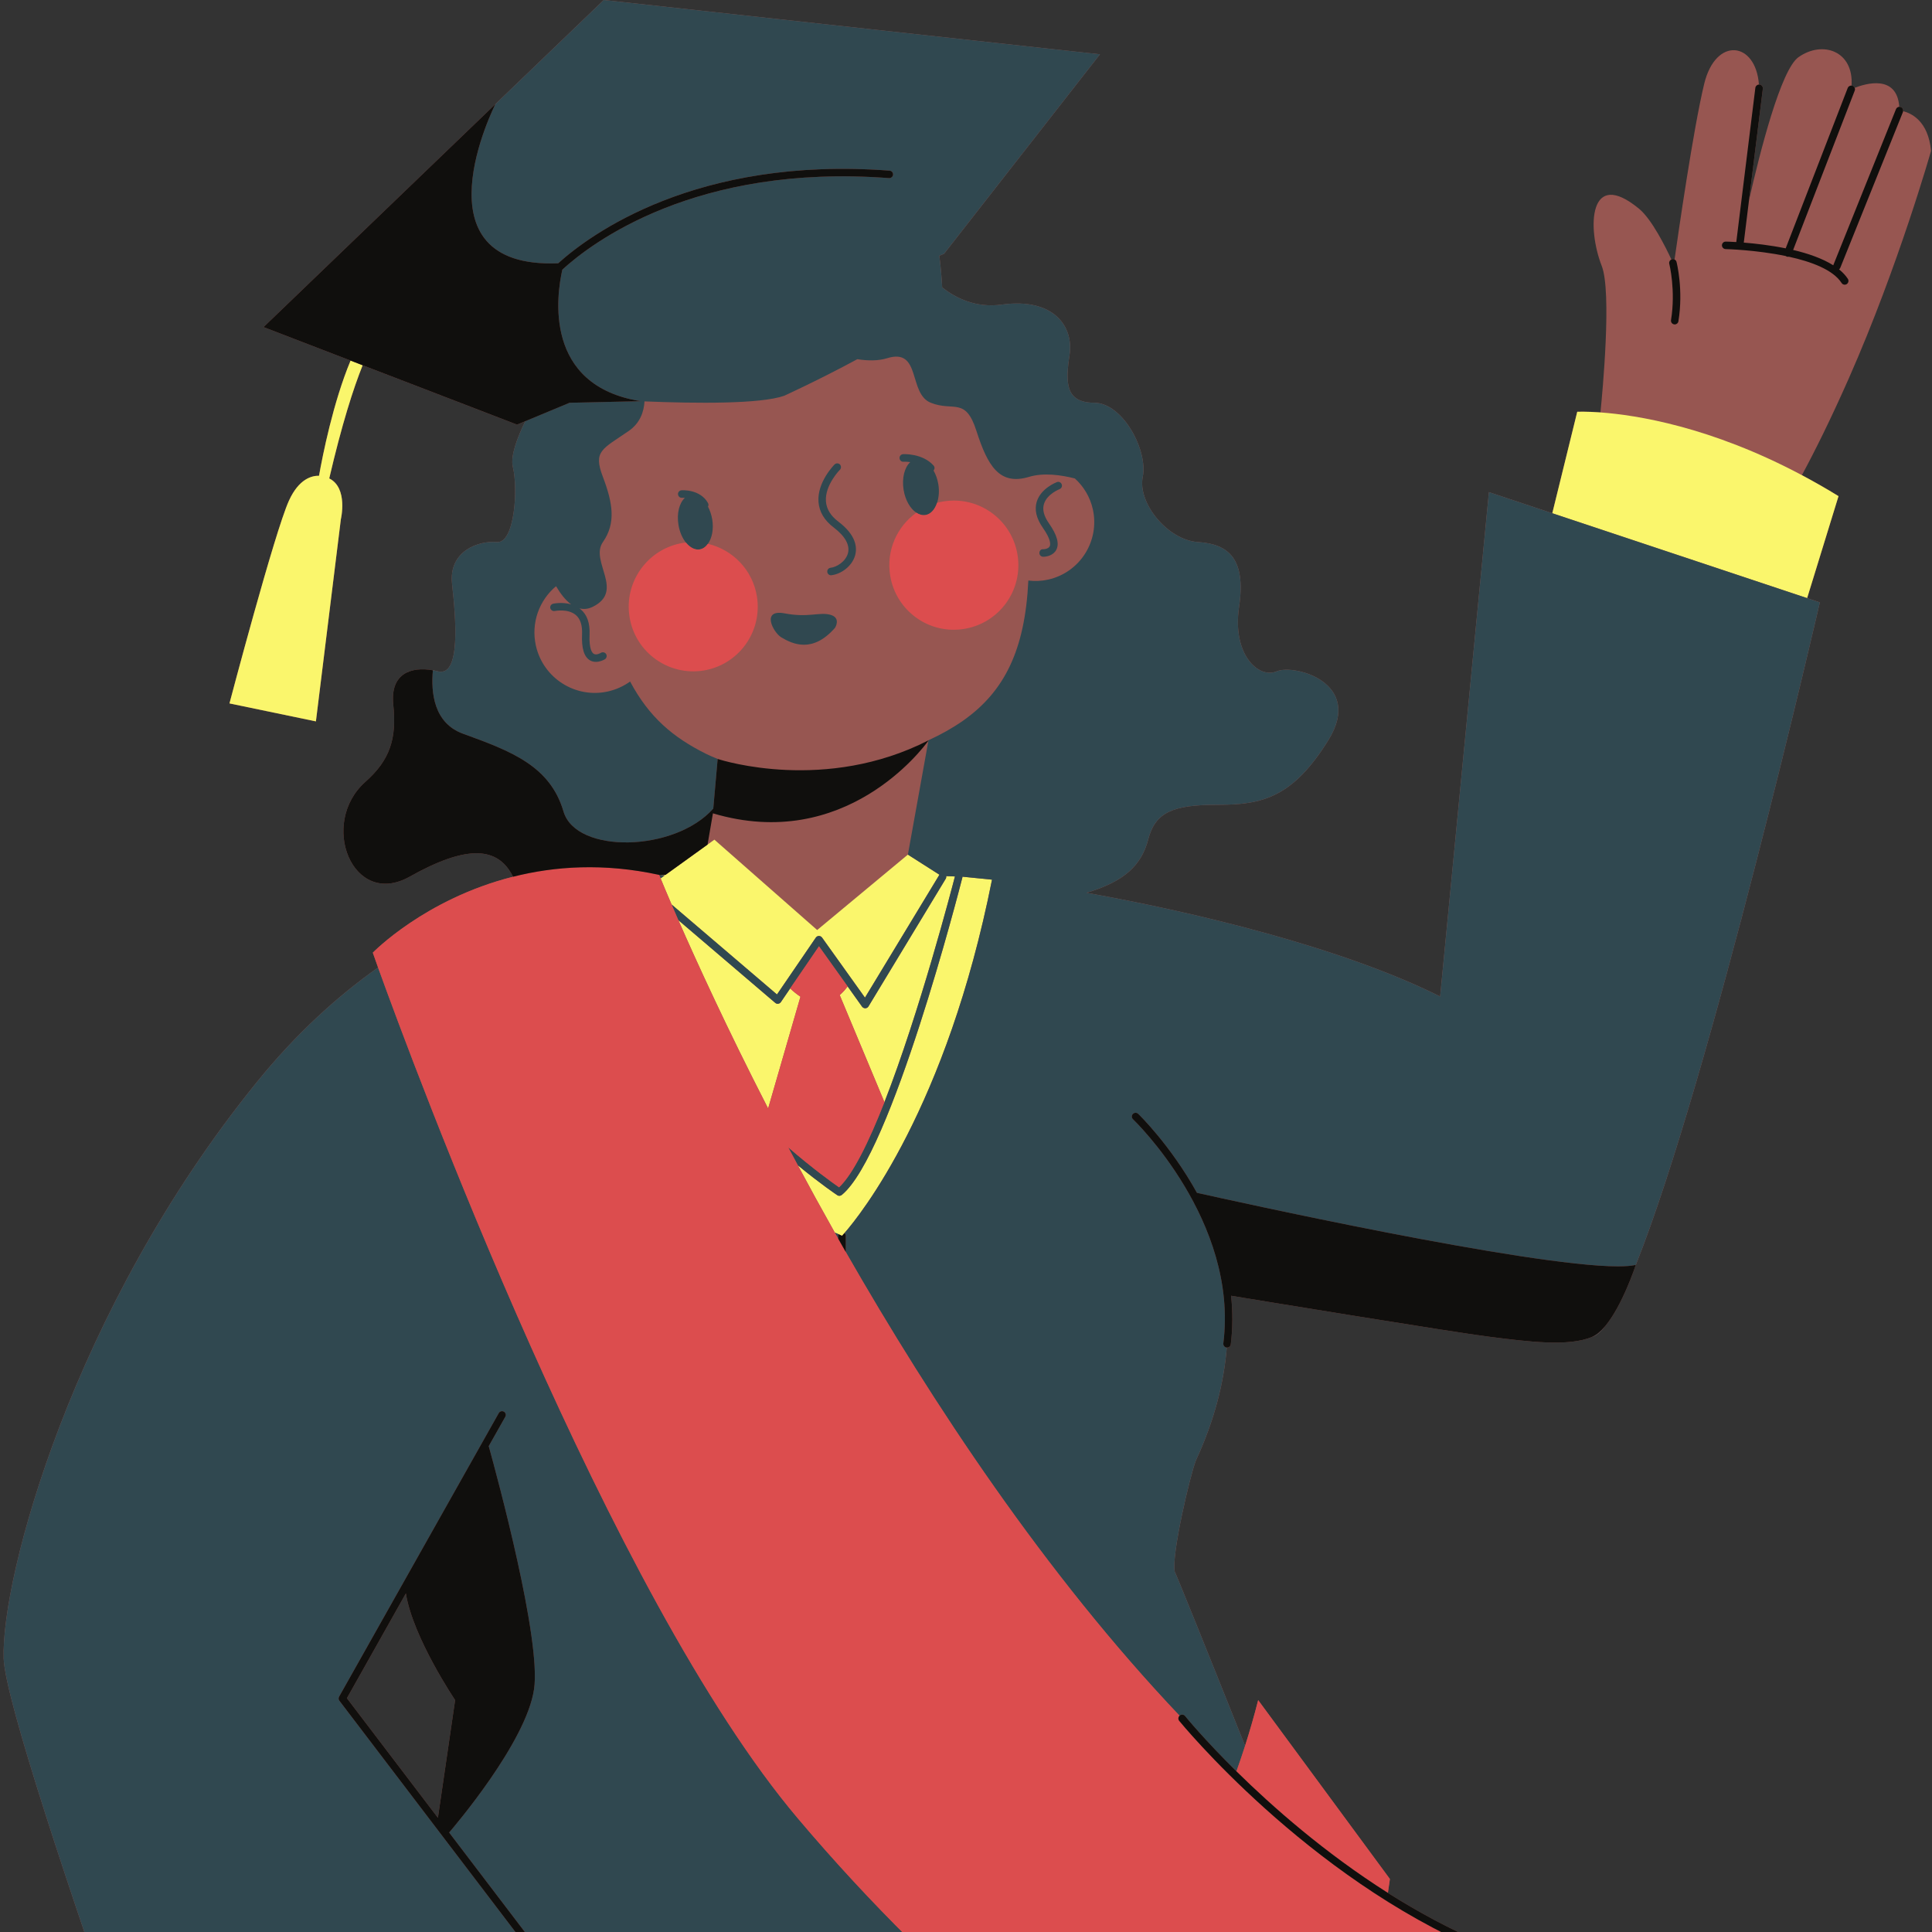 <svg xmlns="http://www.w3.org/2000/svg" xmlns:xlink="http://www.w3.org/1999/xlink" width="200" zoomAndPan="magnify" viewBox="0 0 150 150" height="200" preserveAspectRatio="xMidYMid meet" version="1.0"><rect x="0" y="0" width="150" height="150" fill="#333333" stroke="none"/><defs><clipPath id="id1"><path d="M 0.277 0 L 149.922 0 L 149.922 150 L 0.277 150 Z M 0.277 0 " clip-rule="nonzero"/></clipPath><clipPath id="id2"><path d="M 17.66 27.762 L 143 27.762 L 143 150 L 17.66 150 Z M 17.66 27.762 " clip-rule="nonzero"/></clipPath></defs><g clip-path="url(#id1)"><path fill="#975651" d="M 26.934 131.848 L 31.512 123.711 C 32.051 127.129 35.336 131.996 35.336 131.996 L 34 141.133 Z M 149.926 11.715 C 149.711 9.359 148.352 8.777 147.754 8.633 C 147.777 8.5 147.715 8.367 147.582 8.316 C 147.543 8.297 147.504 8.293 147.461 8.293 C 147.273 5.746 144.82 6.496 143.996 6.82 C 143.969 6.75 143.91 6.691 143.836 6.66 C 143.805 6.648 143.777 6.648 143.754 6.645 C 143.93 3.965 141.516 3.117 139.641 4.434 C 138.273 5.383 136.645 11.789 135.793 15.543 L 136.867 6.891 C 136.887 6.727 136.77 6.586 136.613 6.562 C 136.594 6.562 136.582 6.566 136.562 6.566 C 136.324 3.219 133.211 2.824 132.316 6.5 C 131.469 9.98 130.289 18.203 130.012 20.148 C 129.957 20.117 129.883 20.102 129.809 20.125 C 129.793 20.129 129.781 20.137 129.766 20.145 C 129.336 19.223 128.262 17.047 127.27 16.219 C 123.34 12.969 123.207 17.703 124.359 20.648 C 125.148 22.664 124.418 30.465 124.258 32.02 C 123.102 31.938 122.457 31.969 122.457 31.969 L 120.52 39.848 L 115.598 38.207 L 111.812 77.367 C 104.215 73.566 92.738 70.809 84.348 69.316 C 87.281 68.453 88.625 67.18 89.141 65.191 C 89.695 63.043 91.078 62.484 94.539 62.484 C 98.004 62.484 100.359 61.93 103.133 57.469 C 105.902 53.004 100.5 51.531 99.113 52.125 C 97.727 52.715 95.648 50.832 96.203 47.105 C 96.758 43.375 95.371 42.234 93.02 42.086 C 90.664 41.941 88.309 39.047 88.723 37.027 C 89.141 35.008 87.199 31.281 84.957 31.27 C 82.715 31.258 82.711 29.734 83.043 27.535 C 83.371 25.34 81.797 23.094 77.781 23.648 C 75.781 23.926 74.215 23.156 73.152 22.312 C 73.117 21.668 73.051 20.816 72.93 19.855 L 73.297 19.703 L 85.402 4.215 L 46.875 0 L 38.461 8.086 L 20.461 25.395 L 27.219 27.996 C 25.863 31.246 25.043 35.387 24.77 36.938 C 24.23 36.926 23.215 37.156 22.434 38.871 C 21.32 41.316 17.816 54.613 17.816 54.613 L 24.527 56.008 L 26.465 40.309 C 26.465 40.309 27.043 37.883 25.562 37.145 C 26.543 32.934 27.43 30.168 28.156 28.359 L 33.285 30.328 L 34.496 30.797 C 34.57 30.824 34.641 30.855 34.715 30.879 C 38.027 32.156 40.141 32.969 40.141 32.969 L 40.777 32.711 C 40.176 33.945 39.605 35.414 39.82 36.266 C 40.234 37.938 39.957 42.219 38.57 42.086 C 37.188 41.961 34.812 42.754 35.098 45.34 C 35.383 47.926 35.801 52.574 34 52.125 C 33.871 52.09 33.738 52.059 33.609 52.039 C 31.93 51.742 30.277 52.273 30.535 54.723 C 30.812 57.355 30.27 59.012 28.375 60.695 C 24.738 63.918 27.371 70.551 31.805 68.066 C 36.234 65.578 38.664 65.707 39.828 68.066 C 39.832 68.066 39.832 68.07 39.832 68.07 C 32.98 69.797 28.945 73.965 28.945 73.965 C 28.945 73.965 29.086 74.371 29.352 75.117 C 26.207 77.34 23 80.234 19.934 84.023 C 5.594 101.707 0.07 122.531 0.285 128.77 C 0.492 135.016 20.461 189.164 20.461 189.164 L 25.184 185.27 C 25.184 185.273 25.184 185.273 25.191 185.277 C 25.246 185.344 25.324 185.375 25.406 185.375 C 25.473 185.375 25.547 185.352 25.598 185.305 L 28.539 182.777 L 30.668 187.004 C 30.793 186.867 30.918 186.742 31.047 186.609 L 36.684 196.301 L 27.555 198.812 C 25.695 205.598 30.645 207.016 30.645 207.016 C 31.973 206.105 34.098 204.723 36.438 203.234 C 37.035 204.348 37.645 205.105 37.645 205.105 C 41.422 207.996 44.035 204.293 44.656 203.273 C 44.699 203.301 44.746 203.316 44.797 203.316 C 44.824 203.316 44.844 203.312 44.867 203.309 C 44.969 203.281 45.039 203.207 45.07 203.117 C 48.98 204.41 50.23 201.352 50.52 200.391 C 50.547 200.395 50.57 200.402 50.598 200.402 C 50.621 200.402 50.645 200.402 50.676 200.391 C 50.777 200.363 50.848 200.277 50.875 200.184 C 57.309 201.902 56.164 196.039 55.82 194.699 C 55.84 194.691 55.863 194.691 55.887 194.684 C 55.938 194.648 55.977 194.602 56 194.551 C 60.41 196.641 62.766 193.184 62.766 191.141 C 62.766 190.859 62.539 190.355 62.164 189.691 L 71.328 186.137 C 72.289 184.246 72.48 182.539 72.23 181.035 C 73.641 180.867 75.031 180.668 76.398 180.449 L 76.398 180.465 C 76.43 180.602 76.551 180.699 76.68 180.699 C 76.703 180.699 76.723 180.695 76.746 180.691 C 76.898 180.656 76.992 180.508 76.969 180.359 C 77.523 180.266 78.07 180.172 78.613 180.074 L 80.48 183.609 L 96.062 179.215 C 97.078 178.004 98.012 176.641 98.875 175.18 C 104.121 177.16 107.879 177.164 107.91 177.164 C 106.676 176.566 105.25 175.793 103.719 174.898 C 107.387 176.766 109.574 177.594 109.574 177.594 L 122.457 167.203 L 116.016 151.602 C 115.801 151.5 115.586 151.402 115.371 151.301 C 115.371 151.297 115.375 151.297 115.375 151.293 C 115.438 151.145 115.371 150.973 115.223 150.906 C 112.574 149.793 110.07 148.426 107.754 146.965 C 107.863 146.27 107.91 145.883 107.91 145.883 L 97.684 131.996 C 97.379 133.203 97.035 134.391 96.668 135.543 C 93.516 127.656 91.211 121.938 91.211 122.043 C 90.918 120.816 92.41 114.512 92.844 113.402 C 94.309 110.242 95.031 107.305 95.246 104.625 L 95.27 104.625 C 95.414 104.625 95.543 104.516 95.559 104.371 C 95.719 103.078 95.711 101.816 95.582 100.602 C 97.75 100.957 112.781 103.426 115.602 103.781 C 118.648 104.168 121.82 104.578 123.629 103.785 C 123.93 103.719 124.258 103.438 124.621 102.969 C 125.973 101.359 127.004 98.207 127.004 98.207 C 132.758 83.848 141.293 46.77 141.293 46.77 L 140.305 46.438 L 142.742 38.52 C 141.773 37.922 140.828 37.387 139.898 36.891 C 140.848 35.137 142.094 32.652 143.551 29.355 C 147.402 20.629 149.926 11.715 149.926 11.715 " fill-opacity="1" fill-rule="nonzero"/></g><g clip-path="url(#id2)"><path fill="#faf66c" d="M 25.562 37.145 C 26.543 32.934 27.43 30.168 28.156 28.359 L 27.219 27.996 C 25.863 31.246 25.043 35.387 24.77 36.938 C 24.23 36.926 23.215 37.156 22.434 38.871 C 21.32 41.316 17.816 54.613 17.816 54.613 L 24.527 56.008 L 26.465 40.309 C 26.465 40.309 27.043 37.883 25.562 37.145 Z M 139.898 36.891 C 132.824 33.125 127.047 32.223 124.258 32.02 C 123.102 31.938 122.457 31.969 122.457 31.969 L 120.52 39.848 L 140.305 46.438 L 142.742 38.52 C 141.773 37.922 140.828 37.387 139.898 36.891 Z M 61.348 76.742 L 60.621 77.809 C 60.574 77.875 60.5 77.918 60.418 77.93 C 60.34 77.945 60.258 77.918 60.191 77.863 L 52.668 71.441 C 54.074 74.645 56.43 79.816 59.637 86.062 L 62.148 77.383 C 61.895 77.215 61.625 77.008 61.348 76.742 Z M 71.723 179.363 C 71.703 179.332 69.688 176.078 66.504 176.273 C 66.34 176.289 66.207 176.16 66.195 176 C 66.188 175.84 66.312 175.699 66.469 175.691 C 70.02 175.477 72.133 178.918 72.223 179.062 C 72.309 179.199 72.262 179.375 72.125 179.465 C 72.074 179.492 72.027 179.504 71.973 179.504 C 71.875 179.504 71.777 179.457 71.723 179.363 Z M 71.129 185.375 C 71.109 185.375 71.094 185.375 71.078 185.371 C 71.012 185.359 64.539 184.199 65 176.68 C 65.008 176.516 65.148 176.398 65.309 176.406 C 65.469 176.414 65.59 176.555 65.578 176.719 C 65.152 183.699 70.93 184.754 71.172 184.797 C 71.336 184.824 71.441 184.973 71.414 185.133 C 71.391 185.277 71.27 185.375 71.129 185.375 Z M 72.062 180.285 L 74.055 179.582 C 71.227 173.109 66.164 173.629 66.164 173.629 L 56.449 181.707 L 56.445 181.715 C 58.75 184.668 61.094 187.816 62.164 189.691 L 71.328 186.137 C 72.289 184.246 72.48 182.539 72.23 181.035 C 72.184 180.781 72.133 180.527 72.062 180.285 Z M 36.898 196.676 L 36.684 196.301 L 27.555 198.812 C 25.695 205.598 30.645 207.016 30.645 207.016 C 31.973 206.105 34.098 204.723 36.438 203.234 C 35.637 201.73 34.863 199.582 35.656 197.75 L 36.797 197.066 C 36.727 196.949 36.742 196.793 36.852 196.699 C 36.863 196.688 36.883 196.684 36.898 196.676 Z M 46.938 167.34 L 36.055 176.312 L 28.539 182.777 L 30.668 187.004 C 30.793 186.867 30.918 186.742 31.047 186.609 C 39 178.164 47.34 175.523 50.844 174.754 C 51.93 174.512 52.559 174.445 52.559 174.445 Z M 70.488 66.352 L 63.445 72.207 L 55.465 65.191 L 54.934 65.574 L 51.668 67.926 L 51.664 67.926 C 51.664 67.926 51.5 67.934 51.219 67.941 C 51.473 67.957 51.609 67.965 51.609 67.965 L 51.289 68.199 C 51.434 68.551 51.719 69.242 52.141 70.223 L 60.324 77.211 L 63.34 72.797 C 63.395 72.719 63.484 72.668 63.578 72.668 C 63.684 72.672 63.762 72.715 63.82 72.789 L 67.156 77.457 L 72.934 67.918 C 72.934 67.914 72.938 67.914 72.938 67.914 Z M 73.465 68.023 C 73.473 68.086 73.465 68.156 73.43 68.219 L 67.426 78.141 C 67.375 78.227 67.281 78.277 67.184 78.281 C 67.18 78.281 67.18 78.281 67.176 78.281 C 67.082 78.281 66.992 78.234 66.934 78.16 L 65.809 76.582 C 65.676 76.766 65.469 77.02 65.195 77.258 L 68.668 85.57 C 71.395 78.598 73.922 68.895 74.141 68.047 Z M 74.723 68.066 C 74.723 68.086 74.723 68.105 74.719 68.129 C 74.496 69.008 69.191 89.66 65.352 92.777 C 65.297 92.82 65.23 92.844 65.164 92.844 C 65.109 92.844 65.055 92.828 65.004 92.793 C 64.973 92.773 63.703 91.922 61.945 90.473 C 62.848 92.164 63.805 93.906 64.812 95.695 C 64.906 95.738 65.008 95.785 65.105 95.824 C 65.195 95.867 65.285 95.91 65.375 95.949 C 65.375 95.949 65.441 95.879 65.566 95.734 C 66.785 94.34 73.496 86.016 77.02 68.297 L 74.723 68.066 " fill-opacity="1" fill-rule="nonzero"/></g><path fill="#304850" d="M 123.629 103.785 C 123.93 103.719 124.258 103.438 124.621 102.969 C 124.305 103.344 123.969 103.637 123.629 103.785 Z M 74.742 172.723 L 73.039 169.492 C 73.039 169.492 73.363 169.246 73.938 168.77 C 72.645 162.312 71.547 156.234 70.602 150.555 C 67.727 147.703 64.824 144.59 61.957 141.195 C 47.328 123.91 32.027 82.531 29.352 75.117 C 26.207 77.34 23 80.234 19.934 84.023 C 5.594 101.707 0.07 122.531 0.285 128.77 C 0.492 135.016 20.461 189.164 20.461 189.164 L 25.184 185.27 C 25.086 185.148 25.098 184.965 25.219 184.863 L 50.199 163.375 L 26.352 132.047 C 26.281 131.957 26.27 131.832 26.328 131.727 L 38.723 109.715 C 38.801 109.574 38.98 109.523 39.121 109.602 C 39.262 109.68 39.312 109.859 39.23 110 L 37.945 112.277 C 38.609 114.676 42.027 127.289 41.465 131.141 C 40.863 135.277 35.203 141.891 34.871 142.277 L 50.828 163.242 C 50.922 163.363 50.902 163.535 50.785 163.641 L 36.055 176.312 L 46.938 167.34 L 52.559 174.445 C 52.559 174.445 51.93 174.512 50.844 174.754 C 51.598 175.66 53.984 178.562 56.438 181.707 L 56.449 181.707 L 66.164 173.629 C 66.164 173.629 71.227 173.109 74.055 179.582 L 72.062 180.285 C 72.133 180.527 72.184 180.781 72.23 181.035 C 73.641 180.867 75.031 180.668 76.398 180.449 C 75.812 177.82 75.266 175.246 74.742 172.723 Z M 64.812 95.695 C 64.898 95.855 64.988 96.012 65.082 96.176 L 65.082 95.945 C 65.082 95.906 65.09 95.863 65.105 95.824 C 65.008 95.785 64.906 95.738 64.812 95.695 Z M 78.613 180.074 L 75.73 174.594 C 76.129 176.484 76.539 178.395 76.969 180.344 L 76.969 180.359 C 77.523 180.266 78.07 180.172 78.613 180.074 Z M 52.676 40.75 C 52.766 41.305 52.98 41.785 53.258 42.129 C 53.57 42.508 53.949 42.719 54.328 42.656 C 54.582 42.613 54.797 42.453 54.961 42.223 C 55.277 41.789 55.422 41.086 55.297 40.324 C 55.234 39.953 55.117 39.621 54.969 39.336 C 55.012 39.25 55.02 39.145 54.969 39.055 C 54.363 37.973 52.969 38.059 52.91 38.066 C 52.75 38.078 52.629 38.215 52.641 38.375 C 52.652 38.539 52.789 38.664 52.949 38.648 C 52.957 38.648 53.043 38.645 53.176 38.652 C 52.742 39.047 52.527 39.859 52.676 40.75 Z M 60.914 47.621 C 59.066 47.277 60.035 49.109 60.66 49.484 C 61.539 50.008 63.086 50.738 64.832 48.742 C 64.832 48.742 65.328 47.965 64.465 47.73 C 63.605 47.5 62.754 47.977 60.914 47.621 Z M 65.211 36.059 C 65.094 35.949 64.914 35.949 64.797 36.059 C 64.742 36.117 63.441 37.434 63.547 38.957 C 63.602 39.727 63.996 40.402 64.738 40.961 C 65.629 41.641 66.004 42.332 65.832 42.965 C 65.645 43.621 64.934 44.035 64.488 44.082 C 64.328 44.098 64.211 44.242 64.23 44.406 C 64.246 44.551 64.371 44.664 64.52 44.664 C 64.531 44.664 64.539 44.664 64.547 44.66 C 65.262 44.586 66.145 43.992 66.391 43.121 C 66.562 42.508 66.477 41.547 65.086 40.496 C 64.488 40.043 64.168 39.516 64.125 38.918 C 64.039 37.66 65.195 36.484 65.211 36.473 C 65.32 36.359 65.32 36.176 65.211 36.059 Z M 72.48 36.141 C 71.625 35.188 70.176 35.258 70.113 35.262 C 69.953 35.273 69.828 35.414 69.84 35.57 C 69.852 35.73 69.984 35.867 70.148 35.848 C 70.152 35.848 70.371 35.836 70.672 35.879 C 70.23 36.277 70.008 37.121 70.156 38.031 C 70.289 38.844 70.676 39.496 71.145 39.805 C 71.367 39.953 71.613 40.027 71.855 39.988 C 72.27 39.918 72.586 39.551 72.754 39.039 C 72.891 38.629 72.938 38.125 72.852 37.598 C 72.785 37.195 72.652 36.832 72.48 36.531 C 72.578 36.418 72.586 36.254 72.48 36.141 Z M 82.262 37.977 C 82.414 37.918 82.488 37.754 82.43 37.602 C 82.379 37.453 82.207 37.371 82.059 37.43 C 82.004 37.453 80.816 37.906 80.492 38.953 C 80.305 39.574 80.461 40.25 80.961 40.969 C 81.629 41.918 81.559 42.301 81.496 42.418 C 81.379 42.641 81 42.645 80.996 42.645 C 80.816 42.617 80.699 42.773 80.699 42.934 C 80.695 43.09 80.824 43.223 80.988 43.227 L 81.004 43.227 C 81.281 43.227 81.785 43.113 82.008 42.691 C 82.262 42.215 82.074 41.543 81.441 40.633 C 81.047 40.074 80.914 39.562 81.055 39.125 C 81.289 38.355 82.254 37.984 82.262 37.977 Z M 140.305 46.438 L 120.52 39.848 L 115.598 38.207 L 111.812 77.367 C 104.215 73.566 92.738 70.809 84.348 69.316 C 87.281 68.453 88.625 67.18 89.141 65.191 C 89.695 63.043 91.078 62.484 94.539 62.484 C 98.004 62.484 100.359 61.93 103.133 57.469 C 105.902 53.004 100.5 51.531 99.113 52.125 C 97.727 52.715 95.648 50.832 96.203 47.105 C 96.758 43.375 95.371 42.234 93.02 42.086 C 90.664 41.941 88.309 39.047 88.723 37.027 C 89.141 35.008 87.199 31.281 84.957 31.27 C 82.715 31.258 82.711 29.734 83.043 27.535 C 83.371 25.34 81.797 23.094 77.781 23.648 C 75.781 23.926 74.215 23.156 73.152 22.312 C 73.117 21.668 73.051 20.816 72.93 19.855 L 73.297 19.703 L 85.402 4.215 L 46.875 0 L 38.461 8.086 C 38.461 8.086 31.961 20.902 43.34 20.441 C 45.781 18.238 54.012 12.113 69.066 13.25 C 69.23 13.262 69.348 13.402 69.336 13.562 C 69.324 13.723 69.176 13.84 69.023 13.828 C 54.008 12.691 45.914 18.867 43.66 20.934 C 43.211 22.906 42.176 29.941 49.738 31.148 L 44.223 31.27 L 40.141 32.969 L 40.777 32.711 C 40.176 33.945 39.605 35.414 39.82 36.266 C 40.234 37.938 39.957 42.219 38.57 42.086 C 37.188 41.961 34.812 42.754 35.098 45.34 C 35.383 47.926 35.801 52.574 34 52.125 C 33.871 52.09 33.738 52.059 33.609 52.039 C 33.449 53.777 33.684 56.148 35.957 56.969 C 39.699 58.324 42.711 59.469 43.75 63.004 C 44.727 66.32 52.383 66.16 55.379 62.777 L 55.719 58.922 C 55.414 58.805 55.117 58.672 54.816 58.527 C 52.254 57.25 50.402 55.691 48.922 52.914 C 48.418 53.273 47.84 53.539 47.203 53.684 C 44.68 54.25 42.168 52.656 41.605 50.125 C 41.211 48.355 41.871 46.598 43.172 45.512 C 43.504 46.074 43.895 46.598 44.344 46.922 C 43.66 46.723 42.988 46.863 42.953 46.871 C 42.797 46.902 42.691 47.055 42.723 47.211 C 42.762 47.371 42.914 47.465 43.07 47.438 C 43.082 47.438 44.09 47.23 44.707 47.75 C 45.059 48.051 45.219 48.547 45.191 49.23 C 45.141 50.34 45.348 51.008 45.82 51.277 C 45.965 51.359 46.117 51.387 46.27 51.387 C 46.551 51.387 46.816 51.273 46.973 51.18 C 47.102 51.086 47.141 50.91 47.055 50.773 C 46.961 50.641 46.785 50.602 46.648 50.688 C 46.648 50.688 46.32 50.891 46.105 50.766 C 45.988 50.703 45.723 50.418 45.773 49.262 C 45.812 48.383 45.582 47.727 45.086 47.309 C 45.051 47.277 45.02 47.258 44.988 47.234 C 45.316 47.316 45.668 47.293 46.035 47.105 C 48.516 45.871 45.773 43.57 46.809 42.086 C 47.84 40.609 47.574 39.047 46.809 37.027 C 46.039 35.008 46.742 34.887 48.812 33.461 C 49.699 32.848 49.992 31.969 50.039 31.164 C 54.117 31.328 59.031 31.371 60.879 30.73 C 60.879 30.73 63.59 29.496 66.562 27.887 C 67.371 28.016 68.172 28.027 68.875 27.812 C 71.543 26.98 70.496 30.562 72.266 31.27 C 74.035 31.977 74.957 30.785 75.812 33.461 C 76.672 36.133 77.574 37.719 79.883 37.027 C 81.016 36.684 82.367 36.871 83.453 37.148 C 84.129 37.762 84.633 38.578 84.848 39.539 C 85.395 42.004 83.848 44.449 81.379 45 C 80.859 45.117 80.34 45.133 79.84 45.074 C 79.582 50.496 77.969 53.711 74.758 55.965 C 73.934 56.539 73.039 57.035 72.094 57.469 L 72.094 57.477 C 72.098 57.477 72.105 57.473 72.113 57.469 C 72.113 57.469 72.102 57.48 72.082 57.504 L 70.488 66.352 L 72.938 67.914 C 72.938 67.914 72.934 67.914 72.934 67.918 L 67.156 77.457 L 63.82 72.789 C 63.762 72.715 63.684 72.672 63.578 72.668 C 63.484 72.668 63.395 72.719 63.34 72.797 L 60.324 77.211 L 52.141 70.223 C 52.297 70.594 52.477 71 52.668 71.441 L 60.191 77.863 C 60.258 77.918 60.34 77.945 60.418 77.93 C 60.5 77.918 60.574 77.875 60.621 77.809 L 61.348 76.742 L 63.586 73.469 L 65.809 76.582 L 66.934 78.16 C 66.992 78.234 67.082 78.281 67.176 78.281 C 67.18 78.281 67.18 78.281 67.184 78.281 C 67.281 78.277 67.375 78.227 67.426 78.141 L 73.43 68.219 C 73.465 68.156 73.473 68.086 73.465 68.023 L 74.141 68.047 C 73.922 68.895 71.395 78.598 68.668 85.57 C 67.469 88.625 66.238 91.156 65.145 92.184 C 64.625 91.824 63.078 90.711 61.203 89.086 C 61.449 89.539 61.691 90.004 61.945 90.473 C 63.703 91.922 64.973 92.773 65.004 92.793 C 65.055 92.828 65.109 92.844 65.164 92.844 C 65.23 92.844 65.297 92.82 65.352 92.777 C 69.191 89.66 74.496 69.008 74.719 68.129 C 74.723 68.105 74.723 68.086 74.723 68.066 L 77.02 68.297 C 73.496 86.016 66.785 94.34 65.566 95.734 C 65.629 95.789 65.664 95.867 65.664 95.953 C 65.664 95.988 65.66 96.41 65.668 97.207 C 72.383 108.941 81.188 122.258 91.582 133.207 C 91.59 133.203 91.59 133.195 91.598 133.191 C 91.723 133.086 91.902 133.109 92.008 133.23 C 92.043 133.277 93.484 135.043 95.996 137.527 C 96.23 136.875 96.453 136.211 96.668 135.543 C 93.516 127.656 91.211 121.938 91.211 122.043 C 90.918 120.816 92.41 114.512 92.844 113.402 C 94.309 110.242 95.031 107.305 95.246 104.625 L 95.23 104.625 C 95.074 104.602 94.961 104.457 94.98 104.297 C 96.176 94.801 88.051 86.98 87.969 86.902 C 87.848 86.789 87.844 86.602 87.957 86.488 C 88.066 86.371 88.254 86.367 88.371 86.48 C 88.414 86.52 90.871 88.895 92.93 92.609 C 95.609 93.211 118.629 98.32 125.613 98.32 C 126.195 98.32 126.664 98.285 127.004 98.207 C 132.758 83.848 141.293 46.77 141.293 46.77 Z M 78.484 157.809 C 78.477 157.809 78.477 157.809 78.477 157.809 C 76.129 155.797 73.73 153.617 71.309 151.246 C 72.203 156.605 73.242 162.305 74.449 168.34 C 75.91 167.09 78.375 164.844 81.211 161.711 C 80.277 160.504 79.363 159.211 78.484 157.809 Z M 51.219 67.941 L 51.184 67.941 C 51.195 67.977 51.234 68.062 51.289 68.199 L 51.609 67.965 C 51.609 67.965 51.473 67.957 51.219 67.941 Z M 65.086 40.496 C 64.488 40.043 64.168 39.516 64.125 38.918 C 64.039 37.66 65.195 36.484 65.211 36.473 C 65.32 36.359 65.32 36.176 65.211 36.059 C 65.094 35.949 64.914 35.949 64.797 36.059 C 64.742 36.117 63.441 37.434 63.547 38.957 C 63.602 39.727 63.996 40.402 64.738 40.961 C 65.629 41.641 66.004 42.332 65.832 42.965 C 65.645 43.621 64.934 44.035 64.488 44.082 C 64.328 44.098 64.211 44.242 64.23 44.406 C 64.246 44.551 64.371 44.664 64.52 44.664 C 64.531 44.664 64.539 44.664 64.547 44.66 C 65.262 44.586 66.145 43.992 66.391 43.121 C 66.562 42.508 66.477 41.547 65.086 40.496 Z M 55.297 40.324 C 55.234 39.953 55.117 39.621 54.969 39.336 C 55.012 39.25 55.02 39.145 54.969 39.055 C 54.363 37.973 52.969 38.059 52.91 38.066 C 52.75 38.078 52.629 38.215 52.641 38.375 C 52.652 38.539 52.789 38.664 52.949 38.648 C 52.957 38.648 53.043 38.645 53.176 38.652 C 52.742 39.047 52.527 39.859 52.676 40.75 C 52.766 41.305 52.98 41.785 53.258 42.129 C 53.57 42.508 53.949 42.719 54.328 42.656 C 54.582 42.613 54.797 42.453 54.961 42.223 C 55.277 41.789 55.422 41.086 55.297 40.324 Z M 64.465 47.73 C 63.605 47.5 62.754 47.977 60.914 47.621 C 59.066 47.277 60.035 49.109 60.66 49.484 C 61.539 50.008 63.086 50.738 64.832 48.742 C 64.832 48.742 65.328 47.965 64.465 47.73 Z M 72.852 37.598 C 72.785 37.195 72.652 36.832 72.48 36.531 C 72.578 36.418 72.586 36.254 72.48 36.141 C 71.625 35.188 70.176 35.258 70.113 35.262 C 69.953 35.273 69.828 35.414 69.84 35.57 C 69.852 35.73 69.984 35.867 70.148 35.848 C 70.152 35.848 70.371 35.836 70.672 35.879 C 70.23 36.277 70.008 37.121 70.156 38.031 C 70.289 38.844 70.676 39.496 71.145 39.805 C 71.367 39.953 71.613 40.027 71.855 39.988 C 72.27 39.918 72.586 39.551 72.754 39.039 C 72.891 38.629 72.938 38.125 72.852 37.598 Z M 82.43 37.602 C 82.379 37.453 82.207 37.371 82.059 37.43 C 82.004 37.453 80.816 37.906 80.492 38.953 C 80.305 39.574 80.461 40.25 80.961 40.969 C 81.629 41.918 81.559 42.301 81.496 42.418 C 81.379 42.641 81 42.645 80.996 42.645 C 80.816 42.617 80.699 42.773 80.699 42.934 C 80.695 43.09 80.824 43.223 80.988 43.227 L 81.004 43.227 C 81.281 43.227 81.785 43.113 82.008 42.691 C 82.262 42.215 82.074 41.543 81.441 40.633 C 81.047 40.074 80.914 39.562 81.055 39.125 C 81.289 38.355 82.254 37.984 82.262 37.977 C 82.414 37.918 82.488 37.754 82.43 37.602 " fill-opacity="1" fill-rule="nonzero"/><path fill="#dc4d4e" d="M 58.766 46.301 C 58.43 44.234 56.879 42.672 54.961 42.223 C 54.797 42.453 54.582 42.613 54.328 42.656 C 53.949 42.719 53.57 42.508 53.258 42.129 C 53.18 42.137 53.098 42.141 53.016 42.152 C 50.289 42.602 48.434 45.18 48.879 47.91 C 49.32 50.645 51.895 52.5 54.629 52.059 C 57.355 51.613 59.211 49.035 58.766 46.301 Z M 79 43.074 C 78.559 40.34 75.984 38.484 73.25 38.93 C 73.082 38.957 72.918 38.992 72.754 39.039 C 72.586 39.551 72.27 39.918 71.855 39.988 C 71.613 40.027 71.367 39.953 71.145 39.805 C 69.645 40.879 68.793 42.738 69.113 44.688 C 69.555 47.418 72.129 49.277 74.859 48.828 C 77.594 48.383 79.445 45.809 79 43.074 Z M 116.016 151.602 C 115.801 151.5 115.586 151.402 115.371 151.301 C 115.32 151.406 115.215 151.469 115.105 151.469 C 115.066 151.469 115.031 151.461 114.992 151.445 C 101.445 145.727 91.652 133.719 91.551 133.602 C 91.457 133.48 91.473 133.312 91.582 133.207 C 81.188 122.258 72.383 108.941 65.668 97.207 C 65.469 96.859 65.277 96.512 65.082 96.176 C 64.988 96.012 64.898 95.855 64.812 95.695 C 63.805 93.906 62.848 92.164 61.945 90.473 C 61.691 90.004 61.449 89.539 61.203 89.086 C 63.078 90.711 64.625 91.824 65.145 92.184 C 66.238 91.156 67.469 88.625 68.668 85.57 L 65.195 77.258 C 65.469 77.02 65.676 76.766 65.809 76.582 L 63.586 73.469 L 61.348 76.742 C 61.625 77.008 61.895 77.215 62.148 77.383 L 59.637 86.062 C 56.43 79.816 54.074 74.645 52.668 71.441 C 52.477 71 52.297 70.594 52.141 70.223 C 51.719 69.242 51.434 68.551 51.289 68.199 C 51.234 68.062 51.195 67.977 51.184 67.941 C 51.18 67.934 51.18 67.926 51.18 67.926 C 46.859 66.984 43.039 67.258 39.832 68.07 C 32.98 69.797 28.945 73.965 28.945 73.965 C 28.945 73.965 29.086 74.371 29.352 75.117 C 32.027 82.531 47.328 123.91 61.957 141.195 C 64.824 144.59 67.727 147.703 70.602 150.555 C 70.84 150.789 71.074 151.02 71.309 151.246 C 73.73 153.617 76.129 155.797 78.477 157.809 C 78.477 157.809 78.477 157.809 78.484 157.809 C 78.723 157.984 93.664 169.035 103.719 174.898 C 107.387 176.766 109.574 177.594 109.574 177.594 L 122.457 167.203 Z M 81.211 161.711 C 78.375 164.844 75.91 167.09 74.449 168.34 C 74.262 168.5 74.09 168.641 73.938 168.77 C 73.363 169.246 73.039 169.492 73.039 169.492 L 74.742 172.723 L 75.73 174.594 L 78.613 180.074 L 80.48 183.609 L 96.062 179.215 C 97.078 178.004 98.012 176.641 98.875 175.18 C 93.715 173.227 87.117 169.363 81.211 161.711 Z M 97.684 131.996 C 97.379 133.203 97.035 134.391 96.668 135.543 C 96.453 136.211 96.23 136.875 95.996 137.527 C 98.762 140.25 102.828 143.844 107.754 146.965 C 107.863 146.27 107.91 145.883 107.91 145.883 L 97.684 131.996 " fill-opacity="1" fill-rule="nonzero"/><path fill="#100f0d" d="M 72.094 57.477 C 64.105 61.559 56.117 59.051 55.734 58.93 C 55.727 58.926 55.719 58.922 55.719 58.922 L 55.379 62.777 C 52.383 66.16 44.727 66.32 43.75 63.004 C 42.711 59.469 39.699 58.324 35.957 56.969 C 33.684 56.148 33.449 53.777 33.609 52.039 C 31.93 51.742 30.277 52.273 30.535 54.723 C 30.812 57.355 30.27 59.012 28.375 60.695 C 24.738 63.918 27.371 70.551 31.805 68.066 C 36.234 65.578 38.664 65.707 39.828 68.066 C 39.832 68.066 39.832 68.07 39.832 68.07 C 43.039 67.258 46.859 66.984 51.18 67.926 C 51.18 67.926 51.18 67.934 51.184 67.941 L 51.219 67.941 C 51.5 67.934 51.664 67.926 51.664 67.926 L 51.668 67.926 L 54.934 65.574 L 55.352 63.148 C 65.609 66.199 71.656 58.098 72.082 57.504 C 72.102 57.48 72.113 57.469 72.113 57.469 C 72.105 57.473 72.098 57.477 72.094 57.477 Z M 130.164 20.332 C 130.145 20.25 130.086 20.184 130.012 20.148 C 129.957 20.117 129.883 20.102 129.809 20.125 C 129.793 20.129 129.781 20.137 129.766 20.145 C 129.641 20.203 129.566 20.34 129.602 20.477 C 129.609 20.496 130.113 22.539 129.738 24.848 C 129.711 25.008 129.816 25.156 129.98 25.184 C 129.992 25.188 130.008 25.188 130.023 25.188 C 130.164 25.188 130.289 25.09 130.312 24.941 C 130.707 22.512 130.188 20.422 130.164 20.332 Z M 147.582 8.316 C 147.543 8.297 147.504 8.293 147.461 8.293 C 147.348 8.297 147.246 8.367 147.203 8.477 L 142.344 20.57 C 142.336 20.582 142.336 20.59 142.336 20.598 C 141.484 20.059 140.363 19.676 139.219 19.406 L 144 7.039 C 144.031 6.965 144.027 6.887 143.996 6.82 C 143.969 6.75 143.91 6.691 143.836 6.66 C 143.805 6.648 143.777 6.648 143.754 6.645 C 143.625 6.637 143.504 6.707 143.457 6.828 L 138.641 19.281 C 137.441 19.039 136.262 18.906 135.387 18.836 L 135.793 15.543 L 136.867 6.891 C 136.887 6.727 136.77 6.586 136.613 6.562 C 136.594 6.562 136.582 6.566 136.562 6.566 C 136.422 6.57 136.305 6.676 136.285 6.816 L 134.805 18.793 C 134.348 18.766 134.047 18.758 133.992 18.758 C 133.984 18.758 133.984 18.758 133.98 18.758 C 133.824 18.758 133.695 18.883 133.691 19.043 C 133.688 19.199 133.816 19.336 133.977 19.34 C 134.02 19.34 136.34 19.398 138.648 19.879 C 138.664 19.895 138.688 19.91 138.707 19.918 C 138.746 19.93 138.777 19.938 138.816 19.938 C 138.836 19.938 138.855 19.934 138.879 19.93 C 140.621 20.309 142.316 20.941 142.98 21.969 C 143.031 22.055 143.129 22.105 143.223 22.105 C 143.277 22.105 143.328 22.086 143.379 22.059 C 143.512 21.969 143.555 21.789 143.469 21.652 C 143.293 21.383 143.062 21.141 142.785 20.914 C 142.824 20.883 142.859 20.84 142.879 20.793 L 147.746 8.691 C 147.754 8.672 147.754 8.656 147.754 8.633 C 147.777 8.5 147.715 8.367 147.582 8.316 Z M 71.309 151.246 C 71.074 151.02 70.84 150.789 70.602 150.555 C 71.547 156.234 72.645 162.312 73.938 168.77 C 74.09 168.641 74.262 168.5 74.449 168.34 C 73.242 162.305 72.203 156.605 71.309 151.246 Z M 65.664 95.953 C 65.664 95.867 65.629 95.789 65.566 95.734 C 65.441 95.879 65.375 95.949 65.375 95.949 C 65.285 95.91 65.195 95.867 65.105 95.824 C 65.09 95.863 65.082 95.906 65.082 95.945 L 65.082 96.176 C 65.277 96.512 65.469 96.859 65.668 97.207 C 65.66 96.41 65.664 95.988 65.664 95.953 Z M 75.73 174.594 L 74.742 172.723 C 75.266 175.246 75.812 177.82 76.398 180.449 L 76.398 180.465 C 76.43 180.602 76.551 180.699 76.68 180.699 C 76.703 180.699 76.723 180.695 76.746 180.691 C 76.898 180.656 76.992 180.508 76.969 180.359 L 76.969 180.344 C 76.539 178.395 76.129 176.484 75.73 174.594 Z M 72.223 179.062 C 72.133 178.918 70.02 175.477 66.469 175.691 C 66.312 175.699 66.188 175.84 66.195 176 C 66.207 176.16 66.34 176.289 66.504 176.273 C 69.688 176.078 71.703 179.332 71.723 179.363 C 71.777 179.457 71.875 179.504 71.973 179.504 C 72.027 179.504 72.074 179.492 72.125 179.465 C 72.262 179.375 72.309 179.199 72.223 179.062 Z M 71.172 184.797 C 70.93 184.754 65.152 183.699 65.578 176.719 C 65.59 176.555 65.469 176.414 65.309 176.406 C 65.148 176.398 65.008 176.516 65 176.68 C 64.539 184.199 71.012 185.359 71.078 185.371 C 71.094 185.375 71.109 185.375 71.129 185.375 C 71.27 185.375 71.391 185.277 71.414 185.133 C 71.441 184.973 71.336 184.824 71.172 184.797 Z M 56 194.285 C 55.914 194.121 53.832 190.312 52.254 188.941 C 52.133 188.84 51.949 188.852 51.844 188.973 C 51.738 189.098 51.75 189.277 51.871 189.387 C 53.371 190.688 55.469 194.523 55.488 194.566 C 55.543 194.66 55.641 194.715 55.746 194.715 C 55.77 194.715 55.793 194.703 55.82 194.699 C 55.84 194.691 55.863 194.691 55.887 194.684 C 55.938 194.648 55.977 194.602 56 194.551 C 56.043 194.469 56.047 194.371 56 194.285 Z M 50.879 200.035 C 50.82 199.828 49.469 195.027 46.68 193.656 C 46.535 193.59 46.367 193.648 46.293 193.797 C 46.223 193.941 46.285 194.113 46.43 194.184 C 48.98 195.434 50.305 200.145 50.312 200.188 C 50.344 200.293 50.426 200.367 50.52 200.391 C 50.547 200.395 50.57 200.402 50.598 200.402 C 50.621 200.402 50.645 200.402 50.676 200.391 C 50.777 200.363 50.848 200.277 50.875 200.184 C 50.887 200.133 50.891 200.086 50.879 200.035 Z M 45.086 202.957 C 45.043 202.789 44.094 198.875 42.785 197.043 C 42.691 196.914 42.508 196.883 42.383 196.977 C 42.25 197.074 42.219 197.25 42.309 197.383 C 43.555 199.125 44.508 203.051 44.516 203.094 C 44.539 203.172 44.59 203.234 44.656 203.273 C 44.699 203.301 44.746 203.316 44.797 203.316 C 44.824 203.316 44.844 203.312 44.867 203.309 C 44.969 203.281 45.039 203.207 45.07 203.117 C 45.086 203.066 45.094 203.008 45.086 202.957 Z M 37.262 196.734 C 37.172 196.621 37.016 196.605 36.898 196.676 C 36.883 196.684 36.863 196.688 36.852 196.699 C 36.742 196.793 36.727 196.949 36.797 197.066 C 36.809 197.082 36.809 197.098 36.824 197.109 C 36.836 197.125 38.215 198.777 38.086 201.32 C 38.078 201.48 38.199 201.617 38.363 201.625 L 38.379 201.625 C 38.531 201.625 38.66 201.508 38.668 201.348 C 38.809 198.559 37.324 196.801 37.262 196.734 Z M 69.066 13.25 C 54.012 12.113 45.781 18.238 43.34 20.441 C 31.961 20.902 38.461 8.086 38.461 8.086 L 20.461 25.395 L 27.219 27.996 L 28.156 28.359 L 33.285 30.328 L 34.496 30.797 C 34.57 30.824 34.641 30.855 34.715 30.879 C 38.027 32.156 40.141 32.969 40.141 32.969 L 44.223 31.27 L 49.738 31.148 C 42.176 29.941 43.211 22.906 43.66 20.934 C 45.914 18.867 54.008 12.691 69.023 13.828 C 69.176 13.84 69.324 13.723 69.336 13.562 C 69.348 13.402 69.23 13.262 69.066 13.25 Z M 26.934 131.848 L 31.512 123.711 C 32.051 127.129 35.336 131.996 35.336 131.996 L 34 141.133 Z M 50.828 163.242 L 34.871 142.277 C 35.203 141.891 40.863 135.277 41.465 131.141 C 42.027 127.289 38.609 114.676 37.945 112.277 L 39.23 110 C 39.312 109.859 39.262 109.68 39.121 109.602 C 38.98 109.523 38.801 109.574 38.723 109.715 L 26.328 131.727 C 26.27 131.832 26.281 131.957 26.352 132.047 L 50.199 163.375 L 25.219 184.863 C 25.098 184.965 25.086 185.148 25.184 185.27 C 25.184 185.273 25.184 185.273 25.191 185.277 C 25.246 185.344 25.324 185.375 25.406 185.375 C 25.473 185.375 25.547 185.352 25.598 185.305 L 28.539 182.777 L 36.055 176.312 L 50.785 163.641 C 50.902 163.535 50.922 163.363 50.828 163.242 Z M 103.719 174.898 C 93.664 169.035 78.723 157.984 78.484 157.809 C 79.363 159.211 80.277 160.504 81.211 161.711 C 87.117 169.363 93.715 173.227 98.875 175.18 C 104.121 177.16 107.879 177.164 107.91 177.164 C 106.676 176.566 105.25 175.793 103.719 174.898 Z M 115.223 150.906 C 112.574 149.793 110.07 148.426 107.754 146.965 C 102.828 143.844 98.762 140.25 95.996 137.527 C 93.484 135.043 92.043 133.277 92.008 133.23 C 91.902 133.109 91.723 133.086 91.598 133.191 C 91.59 133.195 91.59 133.203 91.582 133.207 C 91.473 133.312 91.457 133.48 91.551 133.602 C 91.652 133.719 101.445 145.727 114.992 151.445 C 115.031 151.461 115.066 151.469 115.105 151.469 C 115.215 151.469 115.32 151.406 115.371 151.301 C 115.371 151.297 115.375 151.297 115.375 151.293 C 115.438 151.145 115.371 150.973 115.223 150.906 Z M 125.613 98.32 C 118.629 98.32 95.609 93.211 92.93 92.609 C 90.871 88.895 88.414 86.52 88.371 86.48 C 88.254 86.367 88.066 86.371 87.957 86.488 C 87.844 86.602 87.848 86.789 87.969 86.902 C 88.051 86.98 96.176 94.801 94.98 104.297 C 94.961 104.457 95.074 104.602 95.23 104.625 L 95.27 104.625 C 95.414 104.625 95.543 104.516 95.559 104.371 C 95.719 103.078 95.711 101.816 95.582 100.602 C 97.75 100.957 112.781 103.426 115.602 103.781 C 118.648 104.168 121.82 104.578 123.629 103.785 C 123.969 103.637 124.305 103.344 124.621 102.969 C 125.973 101.359 127.004 98.207 127.004 98.207 C 126.664 98.285 126.195 98.32 125.613 98.32 " fill-opacity="1" fill-rule="nonzero"/></svg>